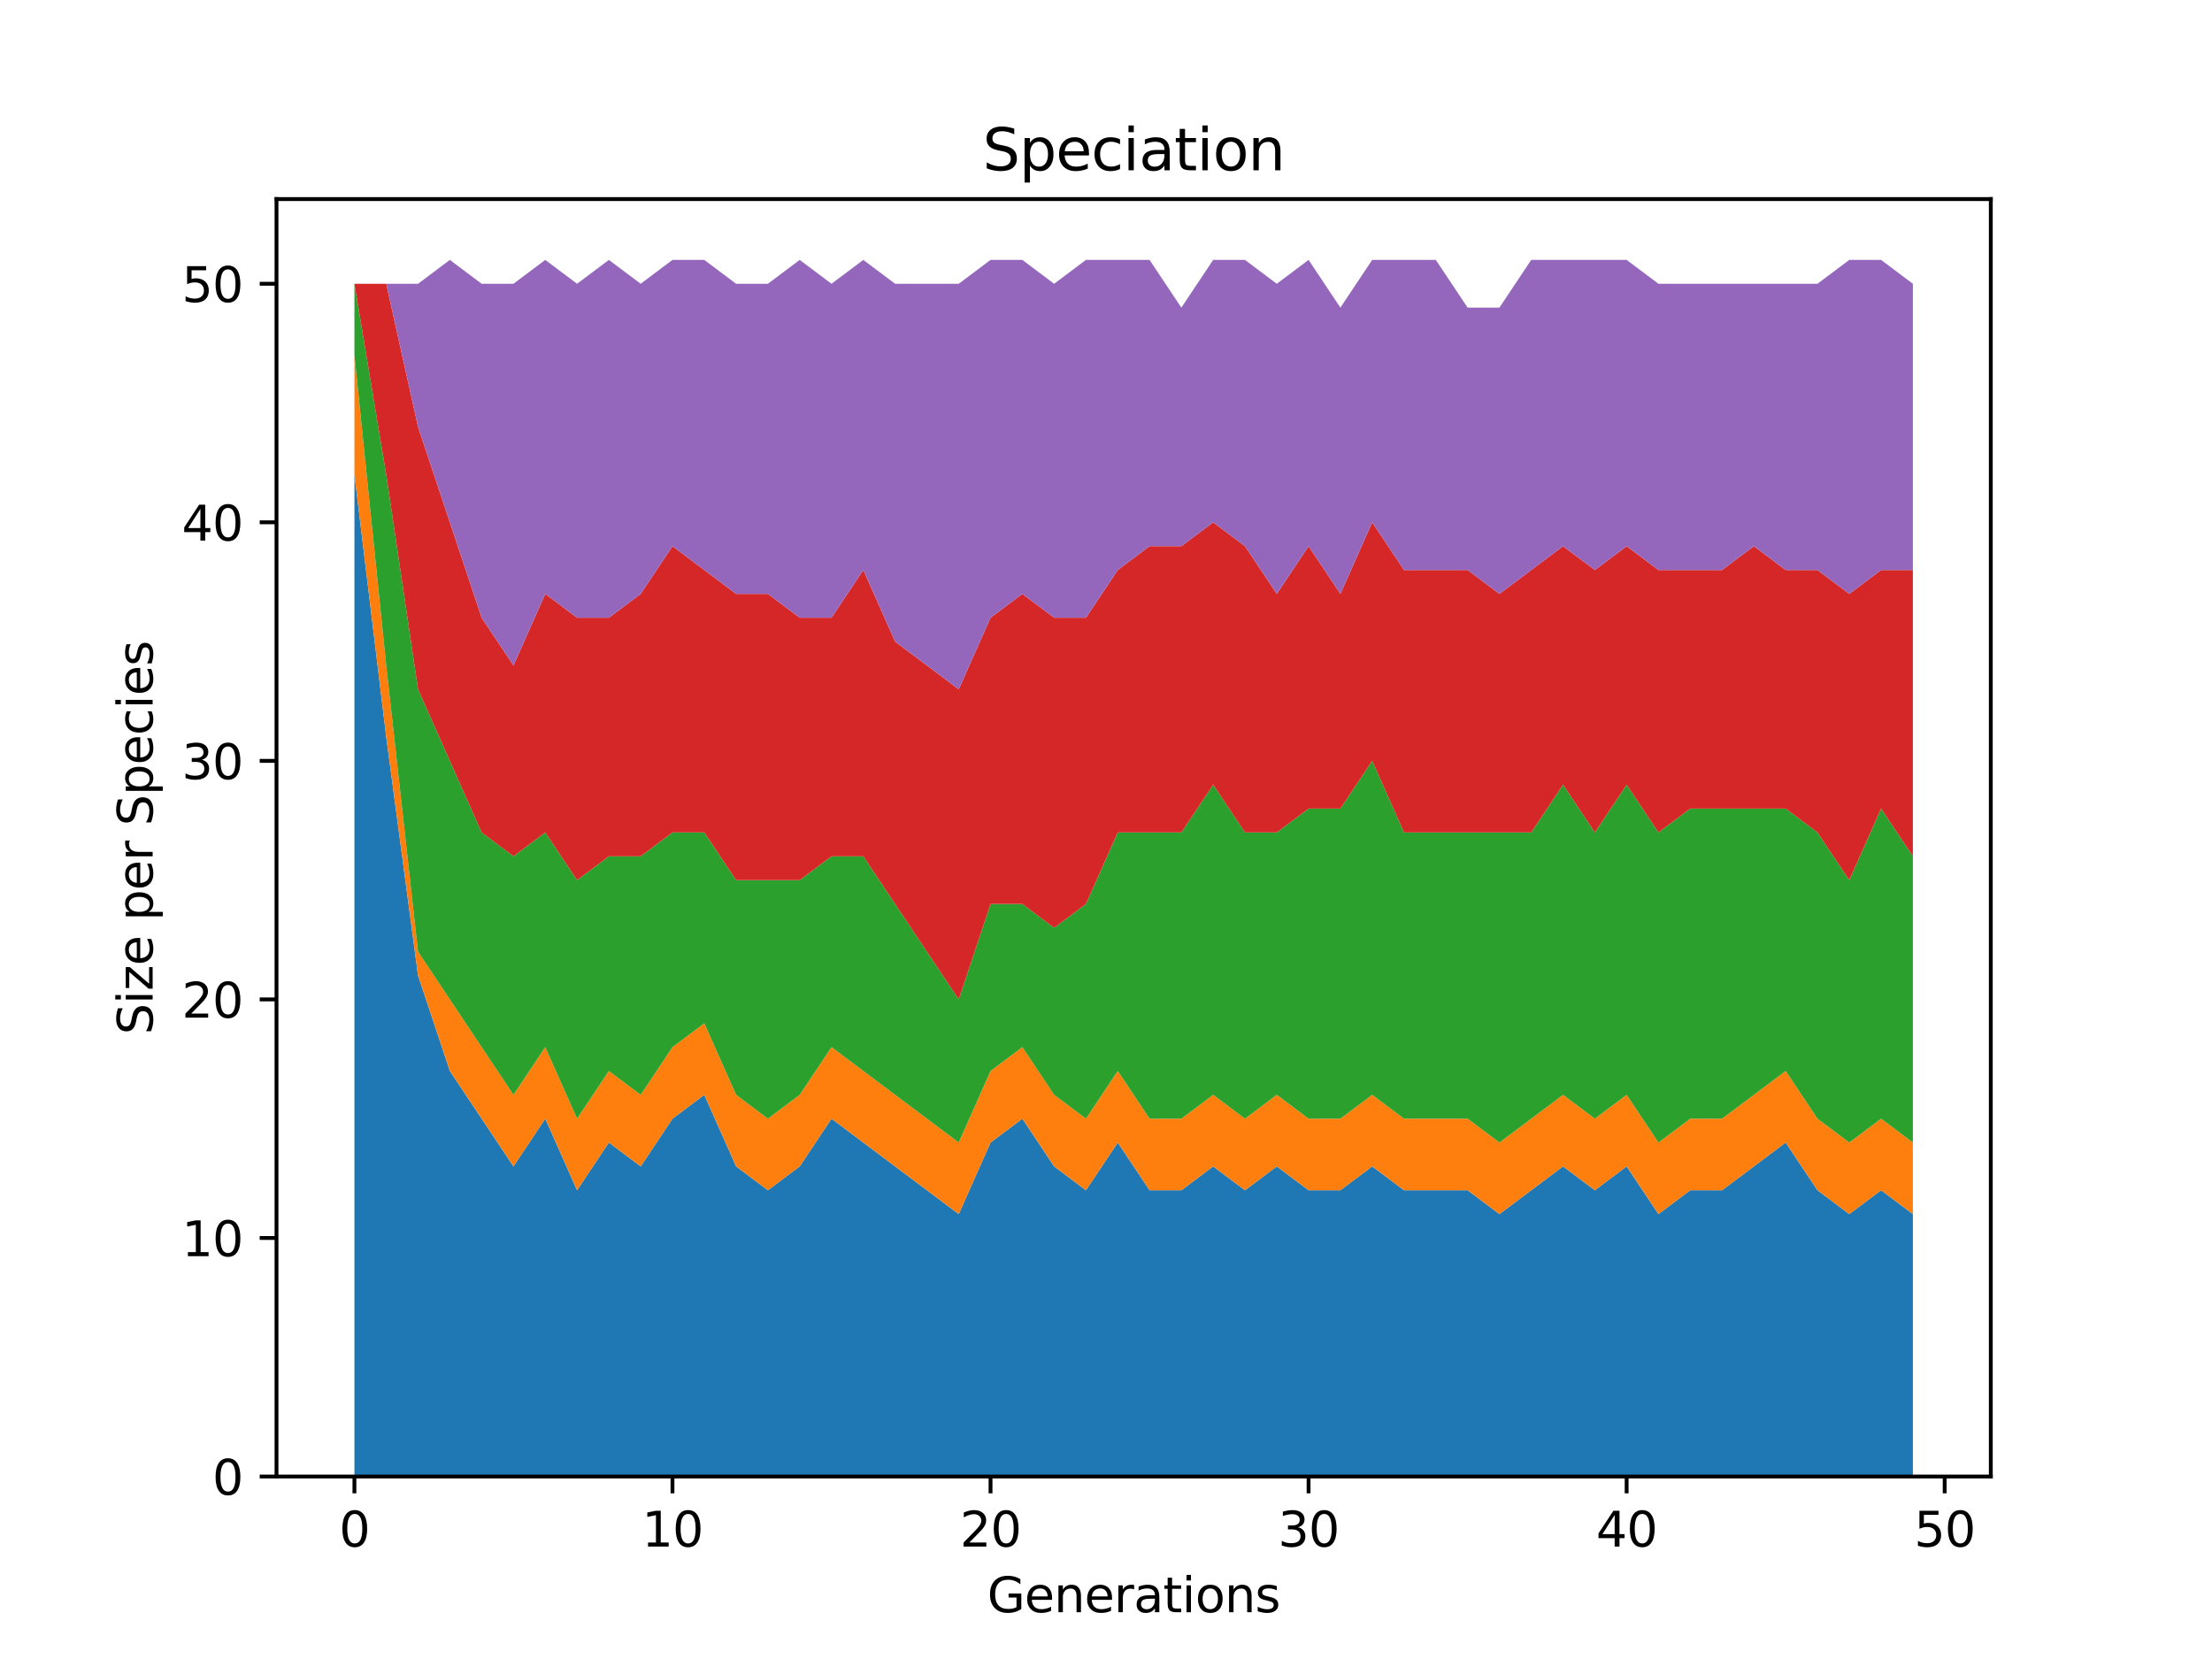 <?xml version="1.0" encoding="utf-8" standalone="no"?>
<!DOCTYPE svg PUBLIC "-//W3C//DTD SVG 1.1//EN"
  "http://www.w3.org/Graphics/SVG/1.1/DTD/svg11.dtd">
<svg height="345.6pt" version="1.1" viewBox="0 0 460.8 345.6" width="460.8pt" xmlns="http://www.w3.org/2000/svg" xmlns:xlink="http://www.w3.org/1999/xlink">
 <defs>
  <style type="text/css">*{stroke-linecap:butt;stroke-linejoin:round;}</style>
 </defs>
 <g id="figure_1">
  <g id="patch_1">
   <path d="M 0 345.6 
L 460.8 345.6 
L 460.8 0 
L 0 0 
z
" style="fill:#ffffff;"/>
  </g>
  <g id="axes_1">
   <g id="patch_2">
    <path d="M 57.6 307.584 
L 414.72 307.584 
L 414.72 41.472 
L 57.6 41.472 
z
" style="fill:#ffffff;"/>
   </g>
   <g id="PolyCollection_1">
    <path clip-path="url(#p7325e73b09)" d="M 73.833 98.869 
L 73.833 307.584 
L 80.458 307.584 
L 87.084 307.584 
L 93.71 307.584 
L 100.335 307.584 
L 106.961 307.584 
L 113.586 307.584 
L 120.212 307.584 
L 126.838 307.584 
L 133.463 307.584 
L 140.089 307.584 
L 146.714 307.584 
L 153.34 307.584 
L 159.966 307.584 
L 166.591 307.584 
L 173.217 307.584 
L 179.842 307.584 
L 186.468 307.584 
L 193.094 307.584 
L 199.719 307.584 
L 206.345 307.584 
L 212.97 307.584 
L 219.596 307.584 
L 226.222 307.584 
L 232.847 307.584 
L 239.473 307.584 
L 246.098 307.584 
L 252.724 307.584 
L 259.35 307.584 
L 265.975 307.584 
L 272.601 307.584 
L 279.226 307.584 
L 285.852 307.584 
L 292.478 307.584 
L 299.103 307.584 
L 305.729 307.584 
L 312.354 307.584 
L 318.98 307.584 
L 325.606 307.584 
L 332.231 307.584 
L 338.857 307.584 
L 345.482 307.584 
L 352.108 307.584 
L 358.734 307.584 
L 365.359 307.584 
L 371.985 307.584 
L 378.61 307.584 
L 385.236 307.584 
L 391.862 307.584 
L 398.487 307.584 
L 398.487 252.92 
L 398.487 252.92 
L 391.862 247.951 
L 385.236 252.92 
L 378.61 247.951 
L 371.985 238.012 
L 365.359 242.982 
L 358.734 247.951 
L 352.108 247.951 
L 345.482 252.92 
L 338.857 242.982 
L 332.231 247.951 
L 325.606 242.982 
L 318.98 247.951 
L 312.354 252.92 
L 305.729 247.951 
L 299.103 247.951 
L 292.478 247.951 
L 285.852 242.982 
L 279.226 247.951 
L 272.601 247.951 
L 265.975 242.982 
L 259.35 247.951 
L 252.724 242.982 
L 246.098 247.951 
L 239.473 247.951 
L 232.847 238.012 
L 226.222 247.951 
L 219.596 242.982 
L 212.97 233.043 
L 206.345 238.012 
L 199.719 252.92 
L 193.094 247.951 
L 186.468 242.982 
L 179.842 238.012 
L 173.217 233.043 
L 166.591 242.982 
L 159.966 247.951 
L 153.34 242.982 
L 146.714 228.073 
L 140.089 233.043 
L 133.463 242.982 
L 126.838 238.012 
L 120.212 247.951 
L 113.586 233.043 
L 106.961 242.982 
L 100.335 233.043 
L 93.71 223.104 
L 87.084 203.226 
L 80.458 153.532 
L 73.833 98.869 
z
" style="fill:#1f77b4;"/>
   </g>
   <g id="PolyCollection_2">
    <path clip-path="url(#p7325e73b09)" d="M 73.833 74.022 
L 73.833 98.869 
L 80.458 153.532 
L 87.084 203.226 
L 93.71 223.104 
L 100.335 233.043 
L 106.961 242.982 
L 113.586 233.043 
L 120.212 247.951 
L 126.838 238.012 
L 133.463 242.982 
L 140.089 233.043 
L 146.714 228.073 
L 153.34 242.982 
L 159.966 247.951 
L 166.591 242.982 
L 173.217 233.043 
L 179.842 238.012 
L 186.468 242.982 
L 193.094 247.951 
L 199.719 252.92 
L 206.345 238.012 
L 212.97 233.043 
L 219.596 242.982 
L 226.222 247.951 
L 232.847 238.012 
L 239.473 247.951 
L 246.098 247.951 
L 252.724 242.982 
L 259.35 247.951 
L 265.975 242.982 
L 272.601 247.951 
L 279.226 247.951 
L 285.852 242.982 
L 292.478 247.951 
L 299.103 247.951 
L 305.729 247.951 
L 312.354 252.92 
L 318.98 247.951 
L 325.606 242.982 
L 332.231 247.951 
L 338.857 242.982 
L 345.482 252.92 
L 352.108 247.951 
L 358.734 247.951 
L 365.359 242.982 
L 371.985 238.012 
L 378.61 247.951 
L 385.236 252.92 
L 391.862 247.951 
L 398.487 252.92 
L 398.487 238.012 
L 398.487 238.012 
L 391.862 233.043 
L 385.236 238.012 
L 378.61 233.043 
L 371.985 223.104 
L 365.359 228.073 
L 358.734 233.043 
L 352.108 233.043 
L 345.482 238.012 
L 338.857 228.073 
L 332.231 233.043 
L 325.606 228.073 
L 318.98 233.043 
L 312.354 238.012 
L 305.729 233.043 
L 299.103 233.043 
L 292.478 233.043 
L 285.852 228.073 
L 279.226 233.043 
L 272.601 233.043 
L 265.975 228.073 
L 259.35 233.043 
L 252.724 228.073 
L 246.098 233.043 
L 239.473 233.043 
L 232.847 223.104 
L 226.222 233.043 
L 219.596 228.073 
L 212.97 218.135 
L 206.345 223.104 
L 199.719 238.012 
L 193.094 233.043 
L 186.468 228.073 
L 179.842 223.104 
L 173.217 218.135 
L 166.591 228.073 
L 159.966 233.043 
L 153.34 228.073 
L 146.714 213.165 
L 140.089 218.135 
L 133.463 228.073 
L 126.838 223.104 
L 120.212 233.043 
L 113.586 218.135 
L 106.961 228.073 
L 100.335 218.135 
L 93.71 208.196 
L 87.084 198.257 
L 80.458 138.624 
L 73.833 74.022 
z
" style="fill:#ff7f0e;"/>
   </g>
   <g id="PolyCollection_3">
    <path clip-path="url(#p7325e73b09)" d="M 73.833 59.113 
L 73.833 74.022 
L 80.458 138.624 
L 87.084 198.257 
L 93.71 208.196 
L 100.335 218.135 
L 106.961 228.073 
L 113.586 218.135 
L 120.212 233.043 
L 126.838 223.104 
L 133.463 228.073 
L 140.089 218.135 
L 146.714 213.165 
L 153.34 228.073 
L 159.966 233.043 
L 166.591 228.073 
L 173.217 218.135 
L 179.842 223.104 
L 186.468 228.073 
L 193.094 233.043 
L 199.719 238.012 
L 206.345 223.104 
L 212.97 218.135 
L 219.596 228.073 
L 226.222 233.043 
L 232.847 223.104 
L 239.473 233.043 
L 246.098 233.043 
L 252.724 228.073 
L 259.35 233.043 
L 265.975 228.073 
L 272.601 233.043 
L 279.226 233.043 
L 285.852 228.073 
L 292.478 233.043 
L 299.103 233.043 
L 305.729 233.043 
L 312.354 238.012 
L 318.98 233.043 
L 325.606 228.073 
L 332.231 233.043 
L 338.857 228.073 
L 345.482 238.012 
L 352.108 233.043 
L 358.734 233.043 
L 365.359 228.073 
L 371.985 223.104 
L 378.61 233.043 
L 385.236 238.012 
L 391.862 233.043 
L 398.487 238.012 
L 398.487 178.379 
L 398.487 178.379 
L 391.862 168.44 
L 385.236 183.349 
L 378.61 173.41 
L 371.985 168.44 
L 365.359 168.44 
L 358.734 168.44 
L 352.108 168.44 
L 345.482 173.41 
L 338.857 163.471 
L 332.231 173.41 
L 325.606 163.471 
L 318.98 173.41 
L 312.354 173.41 
L 305.729 173.41 
L 299.103 173.41 
L 292.478 173.41 
L 285.852 158.502 
L 279.226 168.44 
L 272.601 168.44 
L 265.975 173.41 
L 259.35 173.41 
L 252.724 163.471 
L 246.098 173.41 
L 239.473 173.41 
L 232.847 173.41 
L 226.222 188.318 
L 219.596 193.288 
L 212.97 188.318 
L 206.345 188.318 
L 199.719 208.196 
L 193.094 198.257 
L 186.468 188.318 
L 179.842 178.379 
L 173.217 178.379 
L 166.591 183.349 
L 159.966 183.349 
L 153.34 183.349 
L 146.714 173.41 
L 140.089 173.41 
L 133.463 178.379 
L 126.838 178.379 
L 120.212 183.349 
L 113.586 173.41 
L 106.961 178.379 
L 100.335 173.41 
L 93.71 158.502 
L 87.084 143.593 
L 80.458 98.869 
L 73.833 59.113 
z
" style="fill:#2ca02c;"/>
   </g>
   <g id="PolyCollection_4">
    <path clip-path="url(#p7325e73b09)" d="M 73.833 59.113 
L 73.833 59.113 
L 80.458 98.869 
L 87.084 143.593 
L 93.71 158.502 
L 100.335 173.41 
L 106.961 178.379 
L 113.586 173.41 
L 120.212 183.349 
L 126.838 178.379 
L 133.463 178.379 
L 140.089 173.41 
L 146.714 173.41 
L 153.34 183.349 
L 159.966 183.349 
L 166.591 183.349 
L 173.217 178.379 
L 179.842 178.379 
L 186.468 188.318 
L 193.094 198.257 
L 199.719 208.196 
L 206.345 188.318 
L 212.97 188.318 
L 219.596 193.288 
L 226.222 188.318 
L 232.847 173.41 
L 239.473 173.41 
L 246.098 173.41 
L 252.724 163.471 
L 259.35 173.41 
L 265.975 173.41 
L 272.601 168.44 
L 279.226 168.44 
L 285.852 158.502 
L 292.478 173.41 
L 299.103 173.41 
L 305.729 173.41 
L 312.354 173.41 
L 318.98 173.41 
L 325.606 163.471 
L 332.231 173.41 
L 338.857 163.471 
L 345.482 173.41 
L 352.108 168.44 
L 358.734 168.44 
L 365.359 168.44 
L 371.985 168.44 
L 378.61 173.41 
L 385.236 183.349 
L 391.862 168.44 
L 398.487 178.379 
L 398.487 118.746 
L 398.487 118.746 
L 391.862 118.746 
L 385.236 123.716 
L 378.61 118.746 
L 371.985 118.746 
L 365.359 113.777 
L 358.734 118.746 
L 352.108 118.746 
L 345.482 118.746 
L 338.857 113.777 
L 332.231 118.746 
L 325.606 113.777 
L 318.98 118.746 
L 312.354 123.716 
L 305.729 118.746 
L 299.103 118.746 
L 292.478 118.746 
L 285.852 108.808 
L 279.226 123.716 
L 272.601 113.777 
L 265.975 123.716 
L 259.35 113.777 
L 252.724 108.808 
L 246.098 113.777 
L 239.473 113.777 
L 232.847 118.746 
L 226.222 128.685 
L 219.596 128.685 
L 212.97 123.716 
L 206.345 128.685 
L 199.719 143.593 
L 193.094 138.624 
L 186.468 133.655 
L 179.842 118.746 
L 173.217 128.685 
L 166.591 128.685 
L 159.966 123.716 
L 153.34 123.716 
L 146.714 118.746 
L 140.089 113.777 
L 133.463 123.716 
L 126.838 128.685 
L 120.212 128.685 
L 113.586 123.716 
L 106.961 138.624 
L 100.335 128.685 
L 93.71 108.808 
L 87.084 88.93 
L 80.458 59.113 
L 73.833 59.113 
z
" style="fill:#d62728;"/>
   </g>
   <g id="PolyCollection_5">
    <path clip-path="url(#p7325e73b09)" d="M 73.833 59.113 
L 73.833 59.113 
L 80.458 59.113 
L 87.084 88.93 
L 93.71 108.808 
L 100.335 128.685 
L 106.961 138.624 
L 113.586 123.716 
L 120.212 128.685 
L 126.838 128.685 
L 133.463 123.716 
L 140.089 113.777 
L 146.714 118.746 
L 153.34 123.716 
L 159.966 123.716 
L 166.591 128.685 
L 173.217 128.685 
L 179.842 118.746 
L 186.468 133.655 
L 193.094 138.624 
L 199.719 143.593 
L 206.345 128.685 
L 212.97 123.716 
L 219.596 128.685 
L 226.222 128.685 
L 232.847 118.746 
L 239.473 113.777 
L 246.098 113.777 
L 252.724 108.808 
L 259.35 113.777 
L 265.975 123.716 
L 272.601 113.777 
L 279.226 123.716 
L 285.852 108.808 
L 292.478 118.746 
L 299.103 118.746 
L 305.729 118.746 
L 312.354 123.716 
L 318.98 118.746 
L 325.606 113.777 
L 332.231 118.746 
L 338.857 113.777 
L 345.482 118.746 
L 352.108 118.746 
L 358.734 118.746 
L 365.359 113.777 
L 371.985 118.746 
L 378.61 118.746 
L 385.236 123.716 
L 391.862 118.746 
L 398.487 118.746 
L 398.487 59.113 
L 398.487 59.113 
L 391.862 54.144 
L 385.236 54.144 
L 378.61 59.113 
L 371.985 59.113 
L 365.359 59.113 
L 358.734 59.113 
L 352.108 59.113 
L 345.482 59.113 
L 338.857 54.144 
L 332.231 54.144 
L 325.606 54.144 
L 318.98 54.144 
L 312.354 64.083 
L 305.729 64.083 
L 299.103 54.144 
L 292.478 54.144 
L 285.852 54.144 
L 279.226 64.083 
L 272.601 54.144 
L 265.975 59.113 
L 259.35 54.144 
L 252.724 54.144 
L 246.098 64.083 
L 239.473 54.144 
L 232.847 54.144 
L 226.222 54.144 
L 219.596 59.113 
L 212.97 54.144 
L 206.345 54.144 
L 199.719 59.113 
L 193.094 59.113 
L 186.468 59.113 
L 179.842 54.144 
L 173.217 59.113 
L 166.591 54.144 
L 159.966 59.113 
L 153.34 59.113 
L 146.714 54.144 
L 140.089 54.144 
L 133.463 59.113 
L 126.838 54.144 
L 120.212 59.113 
L 113.586 54.144 
L 106.961 59.113 
L 100.335 59.113 
L 93.71 54.144 
L 87.084 59.113 
L 80.458 59.113 
L 73.833 59.113 
z
" style="fill:#9467bd;"/>
   </g>
   <g id="matplotlib.axis_1">
    <g id="xtick_1">
     <g id="line2d_1">
      <defs>
       <path d="M 0 0 
L 0 3.5 
" id="me983914c2a" style="stroke:#000000;stroke-width:0.8;"/>
      </defs>
      <g>
       <use style="stroke:#000000;stroke-width:0.8;" x="73.833" xlink:href="#me983914c2a" y="307.584"/>
      </g>
     </g>
     <g id="text_1">
      <!-- 0 -->
      <g transform="translate(70.651 322.182)scale(0.1 -0.1)">
       <defs>
        <path d="M 2034 4250 
Q 1547 4250 1301 3770 
Q 1056 3291 1056 2328 
Q 1056 1369 1301 889 
Q 1547 409 2034 409 
Q 2525 409 2770 889 
Q 3016 1369 3016 2328 
Q 3016 3291 2770 3770 
Q 2525 4250 2034 4250 
z
M 2034 4750 
Q 2819 4750 3233 4129 
Q 3647 3509 3647 2328 
Q 3647 1150 3233 529 
Q 2819 -91 2034 -91 
Q 1250 -91 836 529 
Q 422 1150 422 2328 
Q 422 3509 836 4129 
Q 1250 4750 2034 4750 
z
" id="DejaVuSans-30" transform="scale(0.016)"/>
       </defs>
       <use xlink:href="#DejaVuSans-30"/>
      </g>
     </g>
    </g>
    <g id="xtick_2">
     <g id="line2d_2">
      <g>
       <use style="stroke:#000000;stroke-width:0.8;" x="140.089" xlink:href="#me983914c2a" y="307.584"/>
      </g>
     </g>
     <g id="text_2">
      <!-- 10 -->
      <g transform="translate(133.726 322.182)scale(0.1 -0.1)">
       <defs>
        <path d="M 794 531 
L 1825 531 
L 1825 4091 
L 703 3866 
L 703 4441 
L 1819 4666 
L 2450 4666 
L 2450 531 
L 3481 531 
L 3481 0 
L 794 0 
L 794 531 
z
" id="DejaVuSans-31" transform="scale(0.016)"/>
       </defs>
       <use xlink:href="#DejaVuSans-31"/>
       <use x="63.623" xlink:href="#DejaVuSans-30"/>
      </g>
     </g>
    </g>
    <g id="xtick_3">
     <g id="line2d_3">
      <g>
       <use style="stroke:#000000;stroke-width:0.8;" x="206.345" xlink:href="#me983914c2a" y="307.584"/>
      </g>
     </g>
     <g id="text_3">
      <!-- 20 -->
      <g transform="translate(199.982 322.182)scale(0.1 -0.1)">
       <defs>
        <path d="M 1228 531 
L 3431 531 
L 3431 0 
L 469 0 
L 469 531 
Q 828 903 1448 1529 
Q 2069 2156 2228 2338 
Q 2531 2678 2651 2914 
Q 2772 3150 2772 3378 
Q 2772 3750 2511 3984 
Q 2250 4219 1831 4219 
Q 1534 4219 1204 4116 
Q 875 4013 500 3803 
L 500 4441 
Q 881 4594 1212 4672 
Q 1544 4750 1819 4750 
Q 2544 4750 2975 4387 
Q 3406 4025 3406 3419 
Q 3406 3131 3298 2873 
Q 3191 2616 2906 2266 
Q 2828 2175 2409 1742 
Q 1991 1309 1228 531 
z
" id="DejaVuSans-32" transform="scale(0.016)"/>
       </defs>
       <use xlink:href="#DejaVuSans-32"/>
       <use x="63.623" xlink:href="#DejaVuSans-30"/>
      </g>
     </g>
    </g>
    <g id="xtick_4">
     <g id="line2d_4">
      <g>
       <use style="stroke:#000000;stroke-width:0.8;" x="272.601" xlink:href="#me983914c2a" y="307.584"/>
      </g>
     </g>
     <g id="text_4">
      <!-- 30 -->
      <g transform="translate(266.238 322.182)scale(0.1 -0.1)">
       <defs>
        <path d="M 2597 2516 
Q 3050 2419 3304 2112 
Q 3559 1806 3559 1356 
Q 3559 666 3084 287 
Q 2609 -91 1734 -91 
Q 1441 -91 1130 -33 
Q 819 25 488 141 
L 488 750 
Q 750 597 1062 519 
Q 1375 441 1716 441 
Q 2309 441 2620 675 
Q 2931 909 2931 1356 
Q 2931 1769 2642 2001 
Q 2353 2234 1838 2234 
L 1294 2234 
L 1294 2753 
L 1863 2753 
Q 2328 2753 2575 2939 
Q 2822 3125 2822 3475 
Q 2822 3834 2567 4026 
Q 2313 4219 1838 4219 
Q 1578 4219 1281 4162 
Q 984 4106 628 3988 
L 628 4550 
Q 988 4650 1302 4700 
Q 1616 4750 1894 4750 
Q 2613 4750 3031 4423 
Q 3450 4097 3450 3541 
Q 3450 3153 3228 2886 
Q 3006 2619 2597 2516 
z
" id="DejaVuSans-33" transform="scale(0.016)"/>
       </defs>
       <use xlink:href="#DejaVuSans-33"/>
       <use x="63.623" xlink:href="#DejaVuSans-30"/>
      </g>
     </g>
    </g>
    <g id="xtick_5">
     <g id="line2d_5">
      <g>
       <use style="stroke:#000000;stroke-width:0.8;" x="338.857" xlink:href="#me983914c2a" y="307.584"/>
      </g>
     </g>
     <g id="text_5">
      <!-- 40 -->
      <g transform="translate(332.494 322.182)scale(0.1 -0.1)">
       <defs>
        <path d="M 2419 4116 
L 825 1625 
L 2419 1625 
L 2419 4116 
z
M 2253 4666 
L 3047 4666 
L 3047 1625 
L 3713 1625 
L 3713 1100 
L 3047 1100 
L 3047 0 
L 2419 0 
L 2419 1100 
L 313 1100 
L 313 1709 
L 2253 4666 
z
" id="DejaVuSans-34" transform="scale(0.016)"/>
       </defs>
       <use xlink:href="#DejaVuSans-34"/>
       <use x="63.623" xlink:href="#DejaVuSans-30"/>
      </g>
     </g>
    </g>
    <g id="xtick_6">
     <g id="line2d_6">
      <g>
       <use style="stroke:#000000;stroke-width:0.8;" x="405.113" xlink:href="#me983914c2a" y="307.584"/>
      </g>
     </g>
     <g id="text_6">
      <!-- 50 -->
      <g transform="translate(398.75 322.182)scale(0.1 -0.1)">
       <defs>
        <path d="M 691 4666 
L 3169 4666 
L 3169 4134 
L 1269 4134 
L 1269 2991 
Q 1406 3038 1543 3061 
Q 1681 3084 1819 3084 
Q 2600 3084 3056 2656 
Q 3513 2228 3513 1497 
Q 3513 744 3044 326 
Q 2575 -91 1722 -91 
Q 1428 -91 1123 -41 
Q 819 9 494 109 
L 494 744 
Q 775 591 1075 516 
Q 1375 441 1709 441 
Q 2250 441 2565 725 
Q 2881 1009 2881 1497 
Q 2881 1984 2565 2268 
Q 2250 2553 1709 2553 
Q 1456 2553 1204 2497 
Q 953 2441 691 2322 
L 691 4666 
z
" id="DejaVuSans-35" transform="scale(0.016)"/>
       </defs>
       <use xlink:href="#DejaVuSans-35"/>
       <use x="63.623" xlink:href="#DejaVuSans-30"/>
      </g>
     </g>
    </g>
    <g id="text_7">
     <!-- Generations -->
     <g transform="translate(205.662 335.861)scale(0.1 -0.1)">
      <defs>
       <path d="M 3809 666 
L 3809 1919 
L 2778 1919 
L 2778 2438 
L 4434 2438 
L 4434 434 
Q 4069 175 3628 42 
Q 3188 -91 2688 -91 
Q 1594 -91 976 548 
Q 359 1188 359 2328 
Q 359 3472 976 4111 
Q 1594 4750 2688 4750 
Q 3144 4750 3555 4637 
Q 3966 4525 4313 4306 
L 4313 3634 
Q 3963 3931 3569 4081 
Q 3175 4231 2741 4231 
Q 1884 4231 1454 3753 
Q 1025 3275 1025 2328 
Q 1025 1384 1454 906 
Q 1884 428 2741 428 
Q 3075 428 3337 486 
Q 3600 544 3809 666 
z
" id="DejaVuSans-47" transform="scale(0.016)"/>
       <path d="M 3597 1894 
L 3597 1613 
L 953 1613 
Q 991 1019 1311 708 
Q 1631 397 2203 397 
Q 2534 397 2845 478 
Q 3156 559 3463 722 
L 3463 178 
Q 3153 47 2828 -22 
Q 2503 -91 2169 -91 
Q 1331 -91 842 396 
Q 353 884 353 1716 
Q 353 2575 817 3079 
Q 1281 3584 2069 3584 
Q 2775 3584 3186 3129 
Q 3597 2675 3597 1894 
z
M 3022 2063 
Q 3016 2534 2758 2815 
Q 2500 3097 2075 3097 
Q 1594 3097 1305 2825 
Q 1016 2553 972 2059 
L 3022 2063 
z
" id="DejaVuSans-65" transform="scale(0.016)"/>
       <path d="M 3513 2113 
L 3513 0 
L 2938 0 
L 2938 2094 
Q 2938 2591 2744 2837 
Q 2550 3084 2163 3084 
Q 1697 3084 1428 2787 
Q 1159 2491 1159 1978 
L 1159 0 
L 581 0 
L 581 3500 
L 1159 3500 
L 1159 2956 
Q 1366 3272 1645 3428 
Q 1925 3584 2291 3584 
Q 2894 3584 3203 3211 
Q 3513 2838 3513 2113 
z
" id="DejaVuSans-6e" transform="scale(0.016)"/>
       <path d="M 2631 2963 
Q 2534 3019 2420 3045 
Q 2306 3072 2169 3072 
Q 1681 3072 1420 2755 
Q 1159 2438 1159 1844 
L 1159 0 
L 581 0 
L 581 3500 
L 1159 3500 
L 1159 2956 
Q 1341 3275 1631 3429 
Q 1922 3584 2338 3584 
Q 2397 3584 2469 3576 
Q 2541 3569 2628 3553 
L 2631 2963 
z
" id="DejaVuSans-72" transform="scale(0.016)"/>
       <path d="M 2194 1759 
Q 1497 1759 1228 1600 
Q 959 1441 959 1056 
Q 959 750 1161 570 
Q 1363 391 1709 391 
Q 2188 391 2477 730 
Q 2766 1069 2766 1631 
L 2766 1759 
L 2194 1759 
z
M 3341 1997 
L 3341 0 
L 2766 0 
L 2766 531 
Q 2569 213 2275 61 
Q 1981 -91 1556 -91 
Q 1019 -91 701 211 
Q 384 513 384 1019 
Q 384 1609 779 1909 
Q 1175 2209 1959 2209 
L 2766 2209 
L 2766 2266 
Q 2766 2663 2505 2880 
Q 2244 3097 1772 3097 
Q 1472 3097 1187 3025 
Q 903 2953 641 2809 
L 641 3341 
Q 956 3463 1253 3523 
Q 1550 3584 1831 3584 
Q 2591 3584 2966 3190 
Q 3341 2797 3341 1997 
z
" id="DejaVuSans-61" transform="scale(0.016)"/>
       <path d="M 1172 4494 
L 1172 3500 
L 2356 3500 
L 2356 3053 
L 1172 3053 
L 1172 1153 
Q 1172 725 1289 603 
Q 1406 481 1766 481 
L 2356 481 
L 2356 0 
L 1766 0 
Q 1100 0 847 248 
Q 594 497 594 1153 
L 594 3053 
L 172 3053 
L 172 3500 
L 594 3500 
L 594 4494 
L 1172 4494 
z
" id="DejaVuSans-74" transform="scale(0.016)"/>
       <path d="M 603 3500 
L 1178 3500 
L 1178 0 
L 603 0 
L 603 3500 
z
M 603 4863 
L 1178 4863 
L 1178 4134 
L 603 4134 
L 603 4863 
z
" id="DejaVuSans-69" transform="scale(0.016)"/>
       <path d="M 1959 3097 
Q 1497 3097 1228 2736 
Q 959 2375 959 1747 
Q 959 1119 1226 758 
Q 1494 397 1959 397 
Q 2419 397 2687 759 
Q 2956 1122 2956 1747 
Q 2956 2369 2687 2733 
Q 2419 3097 1959 3097 
z
M 1959 3584 
Q 2709 3584 3137 3096 
Q 3566 2609 3566 1747 
Q 3566 888 3137 398 
Q 2709 -91 1959 -91 
Q 1206 -91 779 398 
Q 353 888 353 1747 
Q 353 2609 779 3096 
Q 1206 3584 1959 3584 
z
" id="DejaVuSans-6f" transform="scale(0.016)"/>
       <path d="M 2834 3397 
L 2834 2853 
Q 2591 2978 2328 3040 
Q 2066 3103 1784 3103 
Q 1356 3103 1142 2972 
Q 928 2841 928 2578 
Q 928 2378 1081 2264 
Q 1234 2150 1697 2047 
L 1894 2003 
Q 2506 1872 2764 1633 
Q 3022 1394 3022 966 
Q 3022 478 2636 193 
Q 2250 -91 1575 -91 
Q 1294 -91 989 -36 
Q 684 19 347 128 
L 347 722 
Q 666 556 975 473 
Q 1284 391 1588 391 
Q 1994 391 2212 530 
Q 2431 669 2431 922 
Q 2431 1156 2273 1281 
Q 2116 1406 1581 1522 
L 1381 1569 
Q 847 1681 609 1914 
Q 372 2147 372 2553 
Q 372 3047 722 3315 
Q 1072 3584 1716 3584 
Q 2034 3584 2315 3537 
Q 2597 3491 2834 3397 
z
" id="DejaVuSans-73" transform="scale(0.016)"/>
      </defs>
      <use xlink:href="#DejaVuSans-47"/>
      <use x="77.49" xlink:href="#DejaVuSans-65"/>
      <use x="139.014" xlink:href="#DejaVuSans-6e"/>
      <use x="202.393" xlink:href="#DejaVuSans-65"/>
      <use x="263.916" xlink:href="#DejaVuSans-72"/>
      <use x="305.029" xlink:href="#DejaVuSans-61"/>
      <use x="366.309" xlink:href="#DejaVuSans-74"/>
      <use x="405.518" xlink:href="#DejaVuSans-69"/>
      <use x="433.301" xlink:href="#DejaVuSans-6f"/>
      <use x="494.482" xlink:href="#DejaVuSans-6e"/>
      <use x="557.861" xlink:href="#DejaVuSans-73"/>
     </g>
    </g>
   </g>
   <g id="matplotlib.axis_2">
    <g id="ytick_1">
     <g id="line2d_7">
      <defs>
       <path d="M 0 0 
L -3.5 0 
" id="ma0ab9e0a80" style="stroke:#000000;stroke-width:0.8;"/>
      </defs>
      <g>
       <use style="stroke:#000000;stroke-width:0.8;" x="57.6" xlink:href="#ma0ab9e0a80" y="307.584"/>
      </g>
     </g>
     <g id="text_8">
      <!-- 0 -->
      <g transform="translate(44.237 311.383)scale(0.1 -0.1)">
       <use xlink:href="#DejaVuSans-30"/>
      </g>
     </g>
    </g>
    <g id="ytick_2">
     <g id="line2d_8">
      <g>
       <use style="stroke:#000000;stroke-width:0.8;" x="57.6" xlink:href="#ma0ab9e0a80" y="257.89"/>
      </g>
     </g>
     <g id="text_9">
      <!-- 10 -->
      <g transform="translate(37.875 261.689)scale(0.1 -0.1)">
       <use xlink:href="#DejaVuSans-31"/>
       <use x="63.623" xlink:href="#DejaVuSans-30"/>
      </g>
     </g>
    </g>
    <g id="ytick_3">
     <g id="line2d_9">
      <g>
       <use style="stroke:#000000;stroke-width:0.8;" x="57.6" xlink:href="#ma0ab9e0a80" y="208.196"/>
      </g>
     </g>
     <g id="text_10">
      <!-- 20 -->
      <g transform="translate(37.875 211.995)scale(0.1 -0.1)">
       <use xlink:href="#DejaVuSans-32"/>
       <use x="63.623" xlink:href="#DejaVuSans-30"/>
      </g>
     </g>
    </g>
    <g id="ytick_4">
     <g id="line2d_10">
      <g>
       <use style="stroke:#000000;stroke-width:0.8;" x="57.6" xlink:href="#ma0ab9e0a80" y="158.502"/>
      </g>
     </g>
     <g id="text_11">
      <!-- 30 -->
      <g transform="translate(37.875 162.301)scale(0.1 -0.1)">
       <use xlink:href="#DejaVuSans-33"/>
       <use x="63.623" xlink:href="#DejaVuSans-30"/>
      </g>
     </g>
    </g>
    <g id="ytick_5">
     <g id="line2d_11">
      <g>
       <use style="stroke:#000000;stroke-width:0.8;" x="57.6" xlink:href="#ma0ab9e0a80" y="108.808"/>
      </g>
     </g>
     <g id="text_12">
      <!-- 40 -->
      <g transform="translate(37.875 112.607)scale(0.1 -0.1)">
       <use xlink:href="#DejaVuSans-34"/>
       <use x="63.623" xlink:href="#DejaVuSans-30"/>
      </g>
     </g>
    </g>
    <g id="ytick_6">
     <g id="line2d_12">
      <g>
       <use style="stroke:#000000;stroke-width:0.8;" x="57.6" xlink:href="#ma0ab9e0a80" y="59.113"/>
      </g>
     </g>
     <g id="text_13">
      <!-- 50 -->
      <g transform="translate(37.875 62.913)scale(0.1 -0.1)">
       <use xlink:href="#DejaVuSans-35"/>
       <use x="63.623" xlink:href="#DejaVuSans-30"/>
      </g>
     </g>
    </g>
    <g id="text_14">
     <!-- Size per Species -->
     <g transform="translate(31.795 215.521)rotate(-90)scale(0.1 -0.1)">
      <defs>
       <path d="M 3425 4513 
L 3425 3897 
Q 3066 4069 2747 4153 
Q 2428 4238 2131 4238 
Q 1616 4238 1336 4038 
Q 1056 3838 1056 3469 
Q 1056 3159 1242 3001 
Q 1428 2844 1947 2747 
L 2328 2669 
Q 3034 2534 3370 2195 
Q 3706 1856 3706 1288 
Q 3706 609 3251 259 
Q 2797 -91 1919 -91 
Q 1588 -91 1214 -16 
Q 841 59 441 206 
L 441 856 
Q 825 641 1194 531 
Q 1563 422 1919 422 
Q 2459 422 2753 634 
Q 3047 847 3047 1241 
Q 3047 1584 2836 1778 
Q 2625 1972 2144 2069 
L 1759 2144 
Q 1053 2284 737 2584 
Q 422 2884 422 3419 
Q 422 4038 858 4394 
Q 1294 4750 2059 4750 
Q 2388 4750 2728 4690 
Q 3069 4631 3425 4513 
z
" id="DejaVuSans-53" transform="scale(0.016)"/>
       <path d="M 353 3500 
L 3084 3500 
L 3084 2975 
L 922 459 
L 3084 459 
L 3084 0 
L 275 0 
L 275 525 
L 2438 3041 
L 353 3041 
L 353 3500 
z
" id="DejaVuSans-7a" transform="scale(0.016)"/>
       <path id="DejaVuSans-20" transform="scale(0.016)"/>
       <path d="M 1159 525 
L 1159 -1331 
L 581 -1331 
L 581 3500 
L 1159 3500 
L 1159 2969 
Q 1341 3281 1617 3432 
Q 1894 3584 2278 3584 
Q 2916 3584 3314 3078 
Q 3713 2572 3713 1747 
Q 3713 922 3314 415 
Q 2916 -91 2278 -91 
Q 1894 -91 1617 61 
Q 1341 213 1159 525 
z
M 3116 1747 
Q 3116 2381 2855 2742 
Q 2594 3103 2138 3103 
Q 1681 3103 1420 2742 
Q 1159 2381 1159 1747 
Q 1159 1113 1420 752 
Q 1681 391 2138 391 
Q 2594 391 2855 752 
Q 3116 1113 3116 1747 
z
" id="DejaVuSans-70" transform="scale(0.016)"/>
       <path d="M 3122 3366 
L 3122 2828 
Q 2878 2963 2633 3030 
Q 2388 3097 2138 3097 
Q 1578 3097 1268 2742 
Q 959 2388 959 1747 
Q 959 1106 1268 751 
Q 1578 397 2138 397 
Q 2388 397 2633 464 
Q 2878 531 3122 666 
L 3122 134 
Q 2881 22 2623 -34 
Q 2366 -91 2075 -91 
Q 1284 -91 818 406 
Q 353 903 353 1747 
Q 353 2603 823 3093 
Q 1294 3584 2113 3584 
Q 2378 3584 2631 3529 
Q 2884 3475 3122 3366 
z
" id="DejaVuSans-63" transform="scale(0.016)"/>
      </defs>
      <use xlink:href="#DejaVuSans-53"/>
      <use x="63.477" xlink:href="#DejaVuSans-69"/>
      <use x="91.26" xlink:href="#DejaVuSans-7a"/>
      <use x="143.75" xlink:href="#DejaVuSans-65"/>
      <use x="205.273" xlink:href="#DejaVuSans-20"/>
      <use x="237.061" xlink:href="#DejaVuSans-70"/>
      <use x="300.537" xlink:href="#DejaVuSans-65"/>
      <use x="362.061" xlink:href="#DejaVuSans-72"/>
      <use x="403.174" xlink:href="#DejaVuSans-20"/>
      <use x="434.961" xlink:href="#DejaVuSans-53"/>
      <use x="498.438" xlink:href="#DejaVuSans-70"/>
      <use x="561.914" xlink:href="#DejaVuSans-65"/>
      <use x="623.438" xlink:href="#DejaVuSans-63"/>
      <use x="678.418" xlink:href="#DejaVuSans-69"/>
      <use x="706.201" xlink:href="#DejaVuSans-65"/>
      <use x="767.725" xlink:href="#DejaVuSans-73"/>
     </g>
    </g>
   </g>
   <g id="patch_3">
    <path d="M 57.6 307.584 
L 57.6 41.472 
" style="fill:none;stroke:#000000;stroke-linecap:square;stroke-linejoin:miter;stroke-width:0.8;"/>
   </g>
   <g id="patch_4">
    <path d="M 414.72 307.584 
L 414.72 41.472 
" style="fill:none;stroke:#000000;stroke-linecap:square;stroke-linejoin:miter;stroke-width:0.8;"/>
   </g>
   <g id="patch_5">
    <path d="M 57.6 307.584 
L 414.72 307.584 
" style="fill:none;stroke:#000000;stroke-linecap:square;stroke-linejoin:miter;stroke-width:0.8;"/>
   </g>
   <g id="patch_6">
    <path d="M 57.6 41.472 
L 414.72 41.472 
" style="fill:none;stroke:#000000;stroke-linecap:square;stroke-linejoin:miter;stroke-width:0.8;"/>
   </g>
   <g id="text_15">
    <!-- Speciation -->
    <g transform="translate(204.714 35.472)scale(0.12 -0.12)">
     <use xlink:href="#DejaVuSans-53"/>
     <use x="63.477" xlink:href="#DejaVuSans-70"/>
     <use x="126.953" xlink:href="#DejaVuSans-65"/>
     <use x="188.477" xlink:href="#DejaVuSans-63"/>
     <use x="243.457" xlink:href="#DejaVuSans-69"/>
     <use x="271.24" xlink:href="#DejaVuSans-61"/>
     <use x="332.52" xlink:href="#DejaVuSans-74"/>
     <use x="371.729" xlink:href="#DejaVuSans-69"/>
     <use x="399.512" xlink:href="#DejaVuSans-6f"/>
     <use x="460.693" xlink:href="#DejaVuSans-6e"/>
    </g>
   </g>
  </g>
 </g>
 <defs>
  <clipPath id="p7325e73b09">
   <rect height="266.112" width="357.12" x="57.6" y="41.472"/>
  </clipPath>
 </defs>
</svg>
